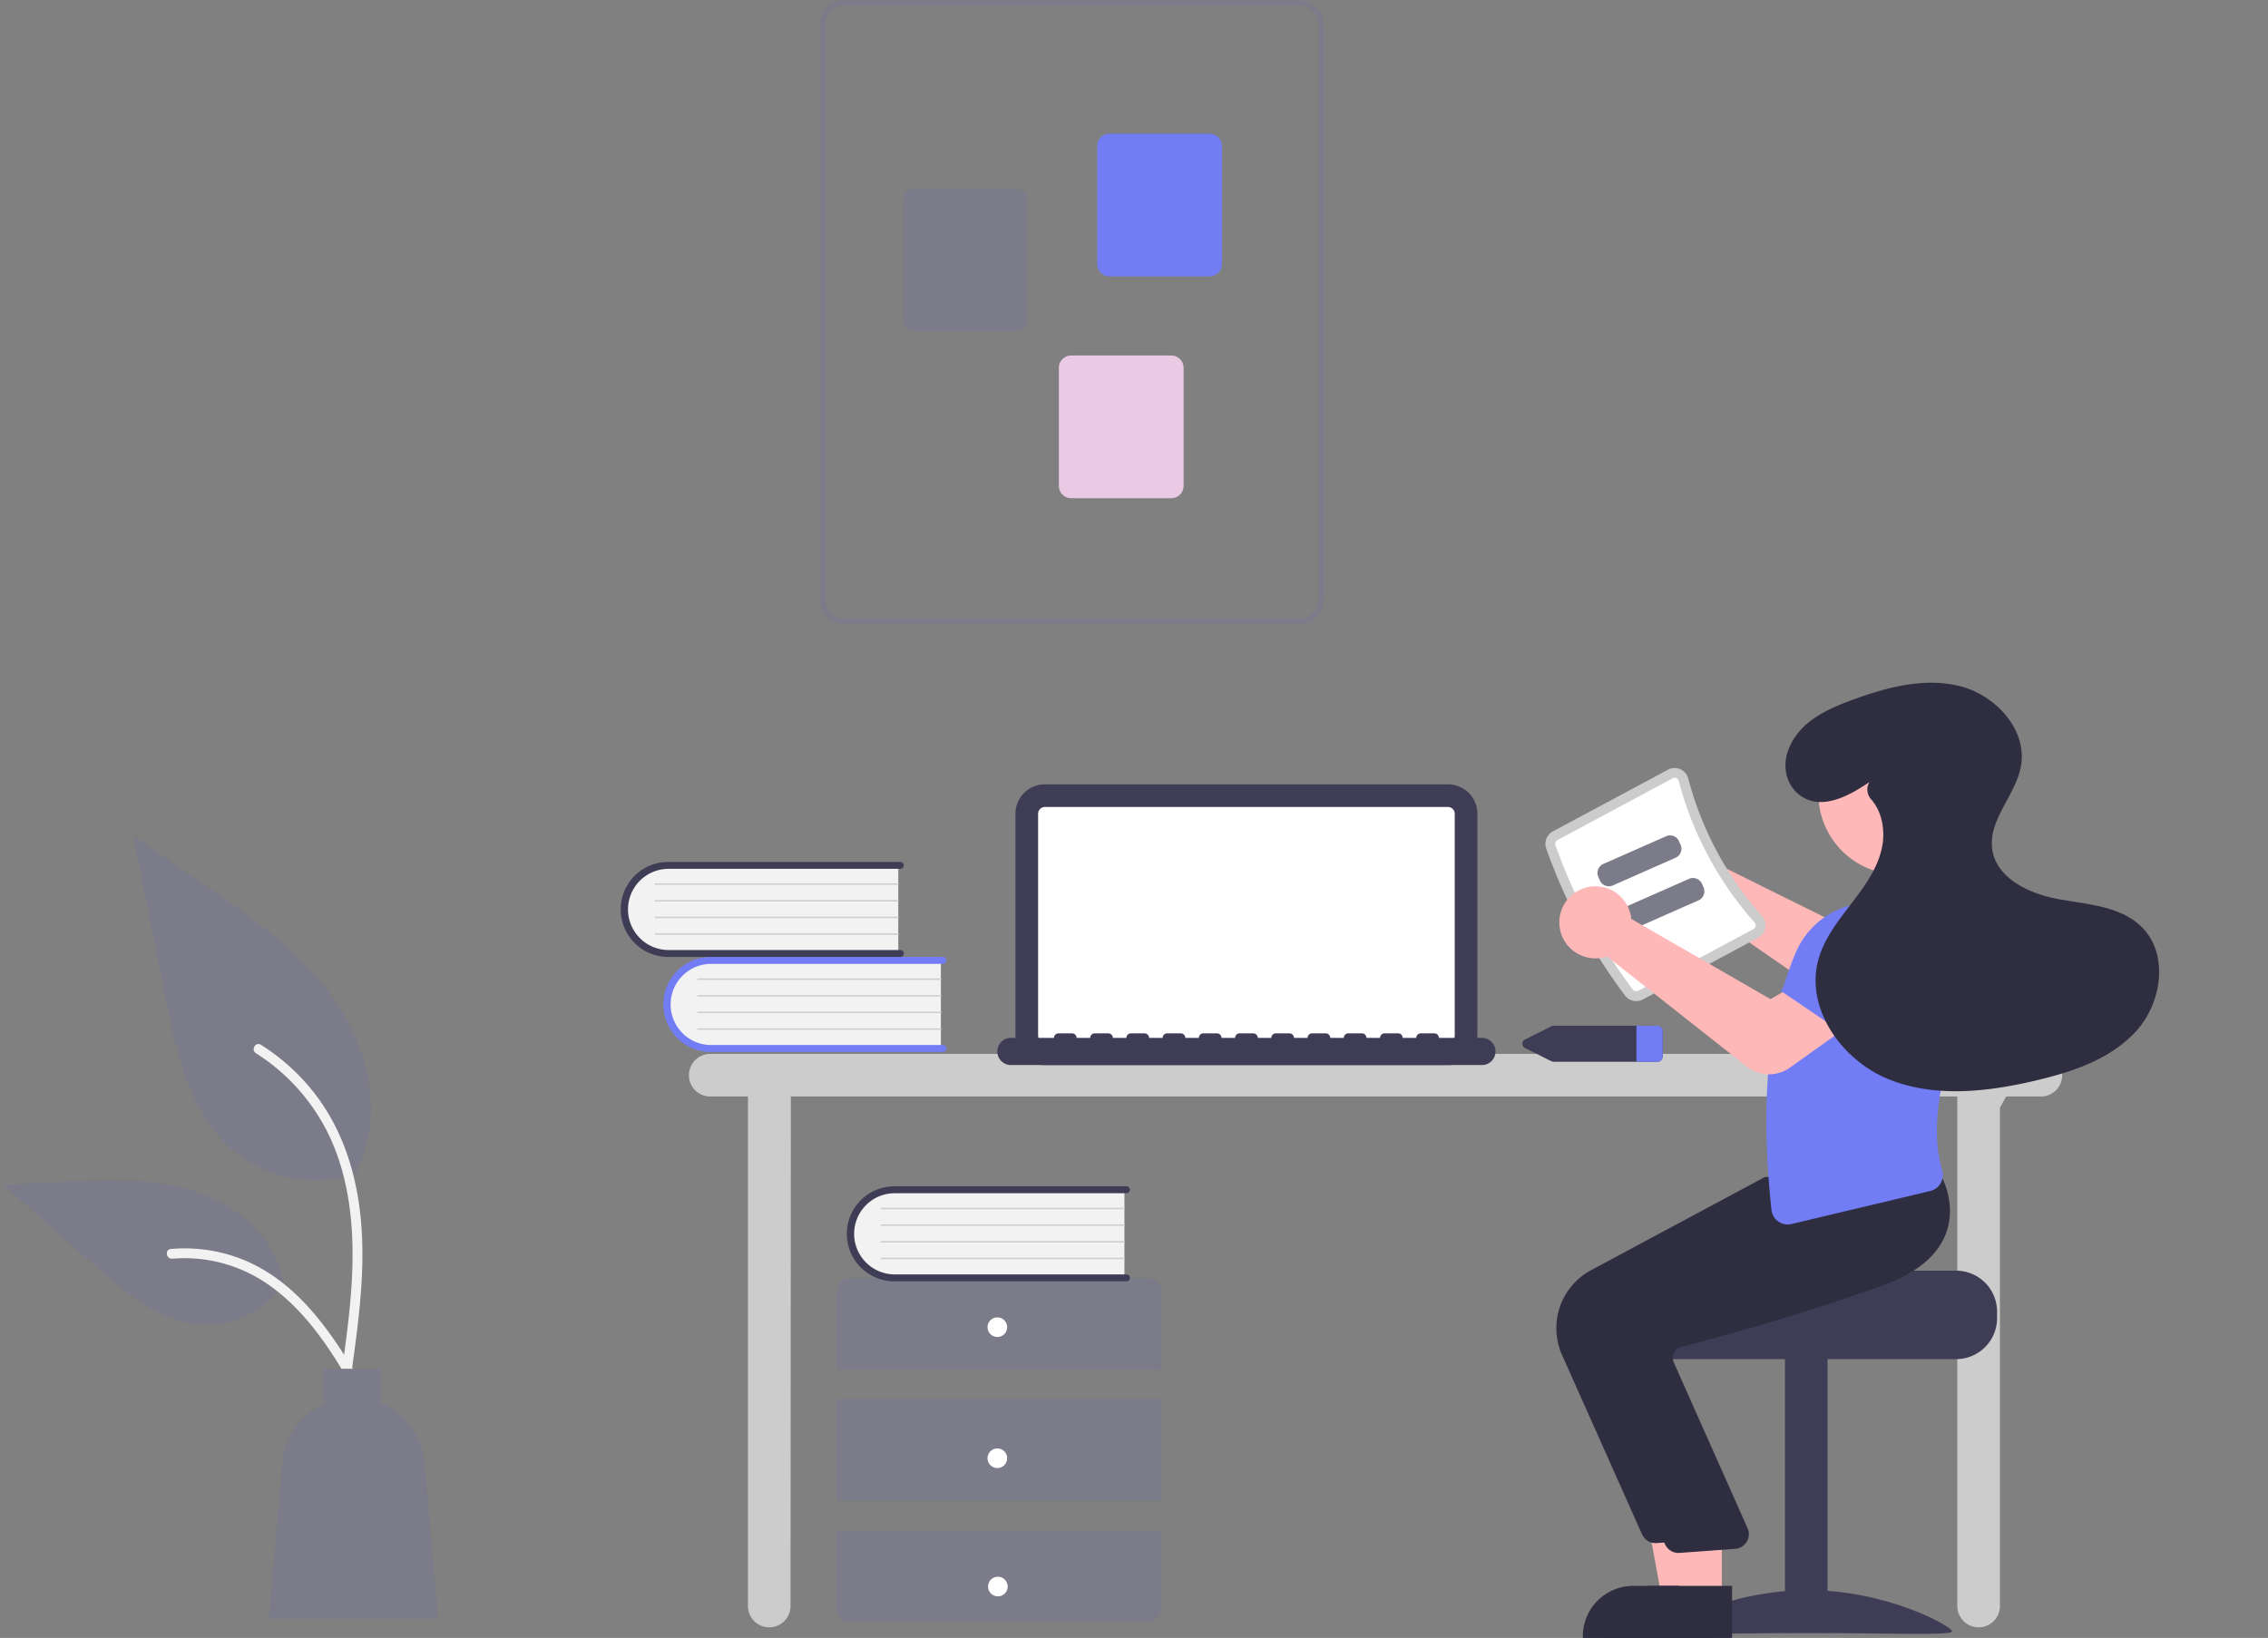 <?xml version="1.0" encoding="UTF-8" standalone="no"?>
<svg
   xmlns:dc="http://purl.org/dc/elements/1.1/"
   xmlns:cc="http://creativecommons.org/ns#"
   xmlns:rdf="http://www.w3.org/1999/02/22-rdf-syntax-ns#"
   xmlns:svg="http://www.w3.org/2000/svg"
   xmlns="http://www.w3.org/2000/svg"
   xmlns:sodipodi="http://sodipodi.sourceforge.net/DTD/sodipodi-0.dtd"
   xmlns:inkscape="http://www.inkscape.org/namespaces/inkscape"
   data-name="Layer 1"
   width="692"
   height="499.877"
   viewBox="0 0 692 499.877"
   version="1.1"
   id="svg130"
   sodipodi:docname="background2.svg"
   inkscape:version="1.0.2-2 (e86c870879, 2021-01-15)">
  <rect x="0" y="0" width="692" height="499.877" fill="#808080" stroke="none"/>
  <defs
     id="defs134" />
  <sodipodi:namedview
     pagecolor="#ffffff"
     bordercolor="#666666"
     borderopacity="1"
     objecttolerance="10"
     gridtolerance="10"
     guidetolerance="10"
     inkscape:pageopacity="0"
     inkscape:pageshadow="2"
     inkscape:window-width="1920"
     inkscape:window-height="1017"
     id="namedview132"
     showgrid="false"
     inkscape:zoom="1.4638728"
     inkscape:cx="318.93934"
     inkscape:cy="129.77481"
     inkscape:window-x="-8"
     inkscape:window-y="-8"
     inkscape:window-maximized="1"
     inkscape:current-layer="svg130"
     inkscape:document-rotation="0" />
  <path
     d="M876.704,521.703h-406a6.5,6.5,0,1,0,0,13h11.5v155.5a6.5,6.5,0,0,0,13,0l.099-155.5H851.204v155.5a6.5,6.5,0,0,0,13,0V538.13l1.891-3.427h10.609a6.5,6.5,0,1,0,0-13Z"
     transform="translate(-254 -200.062)"
     fill="#ccc"
     id="path4" />
  <path
     d="M695.794,525.105H572.812a8.992,8.992,0,0,1-8.982-8.982V448.414a8.992,8.992,0,0,1,8.982-8.982H695.794a8.992,8.992,0,0,1,8.982,8.982v67.709A8.992,8.992,0,0,1,695.794,525.105Z"
     transform="translate(-254 -200.062)"
     fill="#3f3d56"
     id="path6" />
  <path
     d="M695.793,446.345H572.813a2.074,2.074,0,0,0-2.07,2.07v67.71a2.074,2.074,0,0,0,2.07,2.07H695.793a2.074,2.074,0,0,0,2.07-2.07v-67.71A2.074,2.074,0,0,0,695.793,446.345Z"
     transform="translate(-254 -200.062)"
     fill="#fff"
     id="path8" />
  <path
     d="M706.158,516.814H693.03a1.382,1.382,0,0,0-1.382-1.382h-4.145a1.382,1.382,0,0,0-1.382,1.382h-4.145a1.382,1.382,0,0,0-1.382-1.382H676.449a1.382,1.382,0,0,0-1.382,1.382h-4.145a1.382,1.382,0,0,0-1.382-1.382h-4.145a1.382,1.382,0,0,0-1.382,1.382h-4.145A1.382,1.382,0,0,0,658.485,515.432h-4.145a1.382,1.382,0,0,0-1.382,1.382h-4.145a1.382,1.382,0,0,0-1.382-1.382H643.285a1.382,1.382,0,0,0-1.382,1.382H637.758a1.382,1.382,0,0,0-1.382-1.382h-4.145a1.382,1.382,0,0,0-1.382,1.382h-4.145a1.382,1.382,0,0,0-1.382-1.382h-4.145a1.382,1.382,0,0,0-1.382,1.382H615.649a1.382,1.382,0,0,0-1.382-1.382h-4.145a1.382,1.382,0,0,0-1.382,1.382h-4.145a1.382,1.382,0,0,0-1.382-1.382h-4.145a1.382,1.382,0,0,0-1.382,1.382h-4.145a1.382,1.382,0,0,0-1.382-1.382h-4.145a1.382,1.382,0,0,0-1.382,1.382H582.485a1.382,1.382,0,0,0-1.382-1.382H576.958a1.382,1.382,0,0,0-1.382,1.382H562.449a4.145,4.145,0,0,0,0,8.291H706.158a4.145,4.145,0,0,0,0-8.291Z"
     transform="translate(-254 -200.062)"
     fill="#3f3d56"
     id="path18" />
  <path
     d="M541.079,492.74v27.526H472.117a13.771,13.771,0,1,1,0-27.526Z"
     transform="translate(-254 -200.062)"
     fill="#f2f2f2"
     id="path20" />
  <path
     d="M542.773,520.054a1.059,1.059,0,0,1-1.059,1.059h-70.826a14.504,14.504,0,1,1,0-29.008h70.826a1.059,1.059,0,0,1,0,2.117h-70.826a12.387,12.387,0,0,0,0,24.773h70.826A1.059,1.059,0,0,1,542.773,520.054Z"
     transform="translate(-254 -200.062)"
     fill="#6c63ff"
     id="path22"
     style="fill:#727cf5;fill-opacity:1" />
  <path
     d="M541.079,499.092H466.971a.212.212,0,1,1,0-.423h74.108a.212.212,0,0,1,0,.423Z"
     transform="translate(-254 -200.062)"
     fill="#ccc"
     id="path24" />
  <path
     d="M541.079,504.174H466.971a.212.212,0,1,1,0-.423h74.108a.212.212,0,0,1,0,.423Z"
     transform="translate(-254 -200.062)"
     fill="#ccc"
     id="path26" />
  <path
     d="M541.079,509.255H466.971a.212.212,0,1,1,0-.423h74.108a.212.212,0,0,1,0,.423Z"
     transform="translate(-254 -200.062)"
     fill="#ccc"
     id="path28" />
  <path
     d="M541.079,514.337H466.971a.212.212,0,1,1,0-.423h74.108a.212.212,0,0,1,0,.423Z"
     transform="translate(-254 -200.062)"
     fill="#ccc"
     id="path30" />
  <path
     d="M528.079,463.74v27.526H459.117a13.771,13.771,0,1,1,0-27.526Z"
     transform="translate(-254 -200.062)"
     fill="#f2f2f2"
     id="path32" />
  <path
     d="M529.773,491.054a1.059,1.059,0,0,1-1.059,1.059h-70.826a14.504,14.504,0,1,1,0-29.008h70.826a1.059,1.059,0,0,1,0,2.117h-70.826a12.387,12.387,0,0,0,0,24.773h70.826A1.059,1.059,0,0,1,529.773,491.054Z"
     transform="translate(-254 -200.062)"
     fill="#3f3d56"
     id="path34" />
  <path
     d="M528.079,470.092H453.971a.212.212,0,1,1,0-.423h74.108a.212.212,0,0,1,0,.423Z"
     transform="translate(-254 -200.062)"
     fill="#ccc"
     id="path36" />
  <path
     d="M528.079,475.174H453.971a.212.212,0,1,1,0-.423h74.108a.212.212,0,0,1,0,.423Z"
     transform="translate(-254 -200.062)"
     fill="#ccc"
     id="path38" />
  <path
     d="M528.079,480.255H453.971a.212.212,0,1,1,0-.423h74.108a.212.212,0,0,1,0,.423Z"
     transform="translate(-254 -200.062)"
     fill="#ccc"
     id="path40" />
  <path
     d="M528.079,485.337H453.971a.212.212,0,1,1,0-.423h74.108a.212.212,0,0,1,0,.423Z"
     transform="translate(-254 -200.062)"
     fill="#ccc"
     id="path42" />
  <path
     d="M608.303,618.105v-24a4,4,0,0,0-4-4h-91a4,4,0,0,0-4,4v24Z"
     transform="translate(-254 -200.062)"
     fill="#ccc"
     id="path44"
     style="fill:#7b7b89;fill-opacity:1" />
  <rect
     x="255.303"
     y="427.043"
     width="99"
     height="31"
     fill="#ccc"
     id="rect46"
     style="fill:#7b7b89;fill-opacity:1" />
  <path
     d="M509.303,667.105v24a4,4,0,0,0,4,4h91a4,4,0,0,0,4-4v-24Z"
     transform="translate(-254 -200.062)"
     fill="#ccc"
     id="path48"
     style="fill:#7b7b89;fill-opacity:1" />
  <circle
     cx="304.303"
     cy="405.043"
     r="3"
     fill="#fff"
     id="circle50" />
  <circle
     cx="304.303"
     cy="445.043"
     r="3"
     fill="#fff"
     id="circle52" />
  <circle
     cx="304.464"
     cy="484.196"
     r="3"
     fill="#fff"
     id="circle54" />
  <path
     d="M597.079,562.74v27.526H528.117a13.771,13.771,0,1,1,0-27.526Z"
     transform="translate(-254 -200.062)"
     fill="#f2f2f2"
     id="path56" />
  <path
     d="M598.773,590.054a1.059,1.059,0,0,1-1.059,1.059h-70.826a14.504,14.504,0,1,1,0-29.008h70.826a1.059,1.059,0,0,1,0,2.117h-70.826a12.387,12.387,0,0,0,0,24.773h70.826A1.059,1.059,0,0,1,598.773,590.054Z"
     transform="translate(-254 -200.062)"
     fill="#3f3d56"
     id="path58" />
  <path
     d="M597.079,569.092H522.971a.212.212,0,1,1,0-.423h74.108a.212.212,0,0,1,0,.423Z"
     transform="translate(-254 -200.062)"
     fill="#ccc"
     id="path60" />
  <path
     d="M597.079,574.174H522.971a.212.212,0,1,1,0-.423h74.108a.212.212,0,0,1,0,.423Z"
     transform="translate(-254 -200.062)"
     fill="#ccc"
     id="path62" />
  <path
     d="M597.079,579.255H522.971a.212.212,0,1,1,0-.423h74.108a.212.212,0,0,1,0,.423Z"
     transform="translate(-254 -200.062)"
     fill="#ccc"
     id="path64" />
  <path
     d="M597.079,584.337H522.971a.212.212,0,1,1,0-.423h74.108a.212.212,0,0,1,0,.423Z"
     transform="translate(-254 -200.062)"
     fill="#ccc"
     id="path66" />
  <path
     d="M504.11,383.083v-175.5a7.53,7.53,0,0,1,7.521-7.521H650.36a7.53,7.53,0,0,1,7.521,7.521v175.5a7.53,7.53,0,0,1-7.521,7.521H511.632A7.53,7.53,0,0,1,504.11,383.083Zm7.521-181.35a5.857,5.857,0,0,0-5.85,5.85v175.5a5.857,5.857,0,0,0,5.85,5.85H650.36a5.857,5.857,0,0,0,5.85-5.85v-175.5a5.857,5.857,0,0,0-5.85-5.85Z"
     transform="translate(-254 -200.062)"
     fill="#e6e6e6"
     id="path68"
     style="fill:#7b7b89;fill-opacity:1" />
  <path
     d="M588.775,280.659V244.624a3.765,3.765,0,0,1,3.761-3.761h30.537a3.765,3.765,0,0,1,3.761,3.761v36.036a3.765,3.765,0,0,1-3.761,3.761h-30.537A3.765,3.765,0,0,1,588.775,280.659Z"
     transform="translate(-254 -200.062)"
     fill="#6c63ff"
     id="path70"
     style="fill:#727cf5;fill-opacity:1" />
  <path
     d="M529.44,297.374V261.338a3.765,3.765,0,0,1,3.761-3.761h30.537a3.765,3.765,0,0,1,3.761,3.761v36.036a3.765,3.765,0,0,1-3.761,3.761h-30.537A3.765,3.765,0,0,1,529.44,297.374Z"
     transform="translate(-254 -200.062)"
     fill="#ccc"
     id="path72"
     style="fill:#7b7b89;fill-opacity:1" />
  <path
     d="M577.075,348.352V312.317a3.765,3.765,0,0,1,3.761-3.761h30.537a3.765,3.765,0,0,1,3.761,3.761v36.036a3.765,3.765,0,0,1-3.761,3.761h-30.537A3.765,3.765,0,0,1,577.075,348.352Z"
     transform="translate(-254 -200.062)"
     fill="#ff6584"
     id="path74"
     style="fill:#eac9e5;fill-opacity:1" />
  <path
     d="M759.563,513.105H728.143a1.941,1.941,0,0,0-.86.2l-7.93,3.97a1.445,1.445,0,0,0,0,2.66l7.93,3.97a1.941,1.941,0,0,0,.86.2h31.42a1.649,1.649,0,0,0,1.74-1.53v-7.94A1.649,1.649,0,0,0,759.563,513.105Z"
     transform="translate(-254 -200.062)"
     fill="#3f3d56"
     id="path76" />
  <path
     d="M761.303,514.635v7.94a1.649,1.649,0,0,1-1.74,1.53h-6.26v-11h6.26A1.649,1.649,0,0,1,761.303,514.635Z"
     transform="translate(-254 -200.062)"
     fill="#6c63ff"
     id="path78"
     style="fill:#727cf5;fill-opacity:1" />
  <path
     d="M759.327,453.705a11.003,11.003,0,0,1,14.89,6.915,10.588,10.588,0,0,1,.32,1.435l43.938,21.788,10.168-6.739,12.652,14.565L825.769,504.279a11.149,11.149,0,0,1-13.301.513l-44.579-30.828a10.511,10.511,0,0,1-1.015.37,11.003,11.003,0,0,1-14.01-8.561,10.708,10.708,0,0,1-.163-1.34A11.036,11.036,0,0,1,759.327,453.705Z"
     transform="translate(-254 -200.062)"
     fill="#ffb8b8"
     id="path80" />
  <path
     d="M850.841,587.853H802.831c0,1.38-49.48,2.5-49.48,2.5a12.86,12.86,0,0,0-2.11,2,12.41,12.41,0,0,0-2.9,8v2a12.505,12.505,0,0,0,12.5,12.5h90a12.511,12.511,0,0,0,12.5-12.5v-2A12.517,12.517,0,0,0,850.841,587.853Z"
     transform="translate(-254 -200.062)"
     fill="#3f3d56"
     id="path82" />
  <rect
     x="798.617"
     y="614.357"
     width="13"
     height="84"
     transform="translate(1356.235 1112.652) rotate(-180)"
     fill="#3f3d56"
     id="rect84" />
  <path
     d="M761.617,697.9c0,1.405,19.699.543,44,.543s44,.861,44-.543-19.699-12.543-44-12.543S761.617,696.495,761.617,697.9Z"
     transform="translate(-254 -200.062)"
     fill="#3f3d56"
     id="path86" />
  <polygon
     points="519.353 487.993 507.094 487.992 501.261 456.195 519.355 456.196 519.353 487.993"
     fill="#ffb8b8"
     id="polygon88" />
  <path
     d="M776.48,699.938l-39.531-.001v-.5a15.386,15.386,0,0,1,15.386-15.386h.001l24.144.001Z"
     transform="translate(-254 -200.062)"
     fill="#2f2e41"
     id="path90" />
  <path
     d="M755.017,668.337,730.576,613.529a20.086,20.086,0,0,1,8.819-25.784l53.013-28.428,24.191-2.058,22.315-2.028.161.272c.206.348,5.004,8.635,1.76,17.722-2.46,6.893-8.859,12.276-19.019,16.002-23.714,8.695-51.109,16.127-61.786,18.918a3.451,3.451,0,0,0-2.211,1.76,3.498,3.498,0,0,0-.196,2.799l22.707,51.015a4.5,4.5,0,0,1-3.809,6.029L759.553,670.983q-.216.021-.43.021A4.497,4.497,0,0,1,755.017,668.337Z"
     transform="translate(-254 -200.062)"
     fill="#2f2e41"
     id="path92" />
  <polygon
     points="525.353 487.993 513.094 487.992 507.261 456.195 525.355 456.196 525.353 487.993"
     fill="#ffb8b8"
     id="polygon94" />
  <path
     d="M782.48,699.938l-39.531-.001v-.5a15.386,15.386,0,0,1,15.386-15.386h.001l24.144.001Z"
     transform="translate(-254 -200.062)"
     fill="#2f2e41"
     id="path96" />
  <path
     d="M762.017,671.337,737.576,616.529a20.086,20.086,0,0,1,8.819-25.784l53.013-28.428,24.191-2.058,22.315-2.028.161.272c.206.348,5.004,8.635,1.76,17.722-2.46,6.893-8.859,12.276-19.019,16.002-23.714,8.695-51.109,16.127-61.786,18.918a3.451,3.451,0,0,0-2.211,1.76,3.498,3.498,0,0,0-.196,2.799l22.707,51.015a4.5,4.5,0,0,1-3.809,6.029L766.553,673.983q-.216.021-.43.021A4.497,4.497,0,0,1,762.017,671.337Z"
     transform="translate(-254 -200.062)"
     fill="#2f2e41"
     id="path98" />
  <path
     d="M749.835,503.906a167.506,167.506,0,0,1-24.075-44.932,4.303,4.303,0,0,1,2.032-5.179l35.145-18.832a4.247,4.247,0,0,1,3.726-.151,4.319,4.319,0,0,1,2.461,2.884,102.328,102.328,0,0,0,22.446,41.891,4.318,4.318,0,0,1,1.038,3.647,4.247,4.247,0,0,1-2.189,3.018L755.272,505.083A4.303,4.303,0,0,1,749.835,503.906Z"
     transform="translate(-254 -200.062)"
     fill="#ccc"
     id="path100" />
  <path
     d="M752.233,502.104a1.299,1.299,0,0,0,1.622.335l35.146-18.832a1.246,1.246,0,0,0,.653-.897,1.318,1.318,0,0,0-.325-1.128,105.34,105.34,0,0,1-23.107-43.125,1.319,1.319,0,0,0-.758-.895,1.247,1.247,0,0,0-1.11.046L729.208,456.439a1.298,1.298,0,0,0-.62,1.537,164.507,164.507,0,0,0,23.645,44.127Z"
     transform="translate(-254 -200.062)"
     fill="#fff"
     id="path102" />
  <path
     d="M866.593,498.883l-27.525,10.459-6.72-18.667a11.168,11.168,0,0,1,5.002-13.499l0,0a11.168,11.168,0,0,1,14.262,2.784Z"
     transform="translate(-254 -200.062)"
     fill="#6c63ff"
     id="path104" />
  <path
     d="M796.583,572.843a4.999,4.999,0,0,1-2.083-3.549c-3.525-32.91-1.07-58.664,7.506-78.735a24.992,24.992,0,0,1,16.567-14.18l22.25-1.123.115.056A26.005,26.005,0,0,1,855.156,502.9c-7.156,18.863-13.148,38.503-8.579,54.346a5.122,5.122,0,0,1-.484,3.983,4.884,4.884,0,0,1-3.116,2.309L800.599,573.62a4.964,4.964,0,0,1-4.017-.777Z"
     transform="translate(-254 -200.062)"
     fill="#6c63ff"
     id="path106"
     style="fill:#727cf5;fill-opacity:1" />
  <circle
     cx="579.396"
     cy="242.323"
     r="24.561"
     fill="#ffb8b8"
     id="circle108" />
  <path
     d="M765.243,461.838l-19.142,8.45a3.003,3.003,0,0,1-3.956-1.533l-.473-1.073a3.003,3.003,0,0,1,1.533-3.956l19.142-8.45a3.003,3.003,0,0,1,3.956,1.533l.473,1.073A3.003,3.003,0,0,1,765.243,461.838Z"
     transform="translate(-254 -200.062)"
     fill="#ccc"
     id="path110"
     style="fill:#7b7b89;fill-opacity:1" />
  <path
     d="M772.243,474.838l-19.142,8.45a3.003,3.003,0,0,1-3.956-1.533l-.473-1.073a3.003,3.003,0,0,1,1.533-3.956l19.142-8.45a3.003,3.003,0,0,1,3.956,1.533l.473,1.073A3.003,3.003,0,0,1,772.243,474.838Z"
     transform="translate(-254 -200.062)"
     fill="#ccc"
     id="path112"
     style="fill:#7b7b89;fill-opacity:1" />
  <path
     d="M787.005,525.615l-42.674-33.666a10.517,10.517,0,0,1-1.036.306,11.027,11.027,0,0,1-8.818-1.691,10.913,10.913,0,0,1-4.626-7.733,11.023,11.023,0,0,1,7.209-11.638,11.004,11.004,0,0,1,14.426,7.837,10.571,10.571,0,0,1,.229,1.452L794.196,504.989l10.572-6.086,11.711,15.332-16.414,11.699a10.942,10.942,0,0,1-13.06-.318Z"
     transform="translate(-254 -200.062)"
     fill="#ffb8b8"
     id="path114" />
  <path
     d="M821.686,519.009l-24.349-16.557,11.443-16.207a11.168,11.168,0,0,1,13.929-3.64l0,0a11.168,11.168,0,0,1,5.894,13.283Z"
     transform="translate(-254 -200.062)"
     fill="#6c63ff"
     id="path116"
     style="fill:#727cf5;fill-opacity:1" />
  <path
     d="M824.391,438.727c-6.313,4.321-14.601,8.762-21.049,4.161-4.234-3.021-5.567-8.615-3.851-13.525,3.087-8.829,11.569-12.715,19.681-15.695,10.544-3.873,22.026-6.954,32.911-4.181s20.506,13.313,18.541,24.373c-1.58,8.894-9.97,16.295-8.779,25.25,1.199,9.012,11.334,13.756,20.281,15.367s18.96,2.128,25.391,8.555c8.203,8.199,6.155,22.853-1.564,31.51s-19.367,12.58-30.654,15.248c-14.955,3.534-31.129,5.392-45.332-.474s-25.256-21.654-21.141-36.46c1.738-6.254,5.832-11.539,9.789-16.685s7.963-10.526,9.472-16.839c1.258-5.261.327-11.369-3.162-15.315a4.437,4.437,0,0,1-.594-5.186Z"
     transform="translate(-254 -200.062)"
     fill="#2f2e41"
     id="path118" />
  <path
     d="M363.072,558.06a39.063,39.063,0,0,1-37.721-6.645c-13.212-11.089-17.354-29.359-20.725-46.275q-4.985-25.018-9.969-50.036l20.872,14.371c15.01,10.335,30.357,21.001,40.75,35.971s14.929,35.405,6.579,51.603"
     transform="translate(-254 -200.062)"
     fill="#e6e6e6"
     id="path120"
     style="fill:#7b7b89;fill-opacity:1" />
  <path
     d="M361.288,618.639c2.112-15.387,4.285-30.973,2.803-46.525-1.316-13.812-5.53-27.303-14.109-38.364A63.82,63.82,0,0,0,333.608,518.912c-1.637-1.034-3.144,1.561-1.514,2.59A60.672,60.672,0,0,1,356.093,550.459c5.225,13.289,6.064,27.776,5.164,41.893-.544,8.537-1.698,17.019-2.861,25.489a1.554,1.554,0,0,0,1.048,1.845,1.509,1.509,0,0,0,1.845-1.048Z"
     transform="translate(-254 -200.062)"
     fill="#f2f2f2"
     id="path122" />
  <path
     d="M340.941,591.41a28.755,28.755,0,0,1-25.055,12.931c-12.683-.602-23.257-9.454-32.775-17.858l-28.153-24.857,18.633-.892c13.4-.641,27.145-1.239,39.908,2.893s24.533,14.077,26.867,27.287"
     transform="translate(-254 -200.062)"
     fill="#e6e6e6"
     id="path124"
     style="fill:#7b7b89;fill-opacity:1" />
  <path
     d="M367.258,627.484c-10.168-17.991-21.961-37.986-43.035-44.377a48.022,48.022,0,0,0-18.101-1.869c-1.922.166-1.442,3.128.476,2.963a44.614,44.614,0,0,1,28.886,7.642c8.145,5.544,14.487,13.252,19.854,21.425,3.288,5.007,6.233,10.226,9.178,15.438.941,1.666,3.693.463,2.74-1.222Z"
     transform="translate(-254 -200.062)"
     fill="#f2f2f2"
     id="path126" />
  <path
     d="M383.55,646.421A21.774,21.774,0,0,0,370.207,628.184v-10.401H352.762v10.729a21.763,21.763,0,0,0-12.616,17.909l-4.102,47.684h51.608Z"
     transform="translate(-254 -200.062)"
     fill="#f2f2f2"
     id="path128"
     style="fill:#7b7b89;fill-opacity:1" />
</svg>
